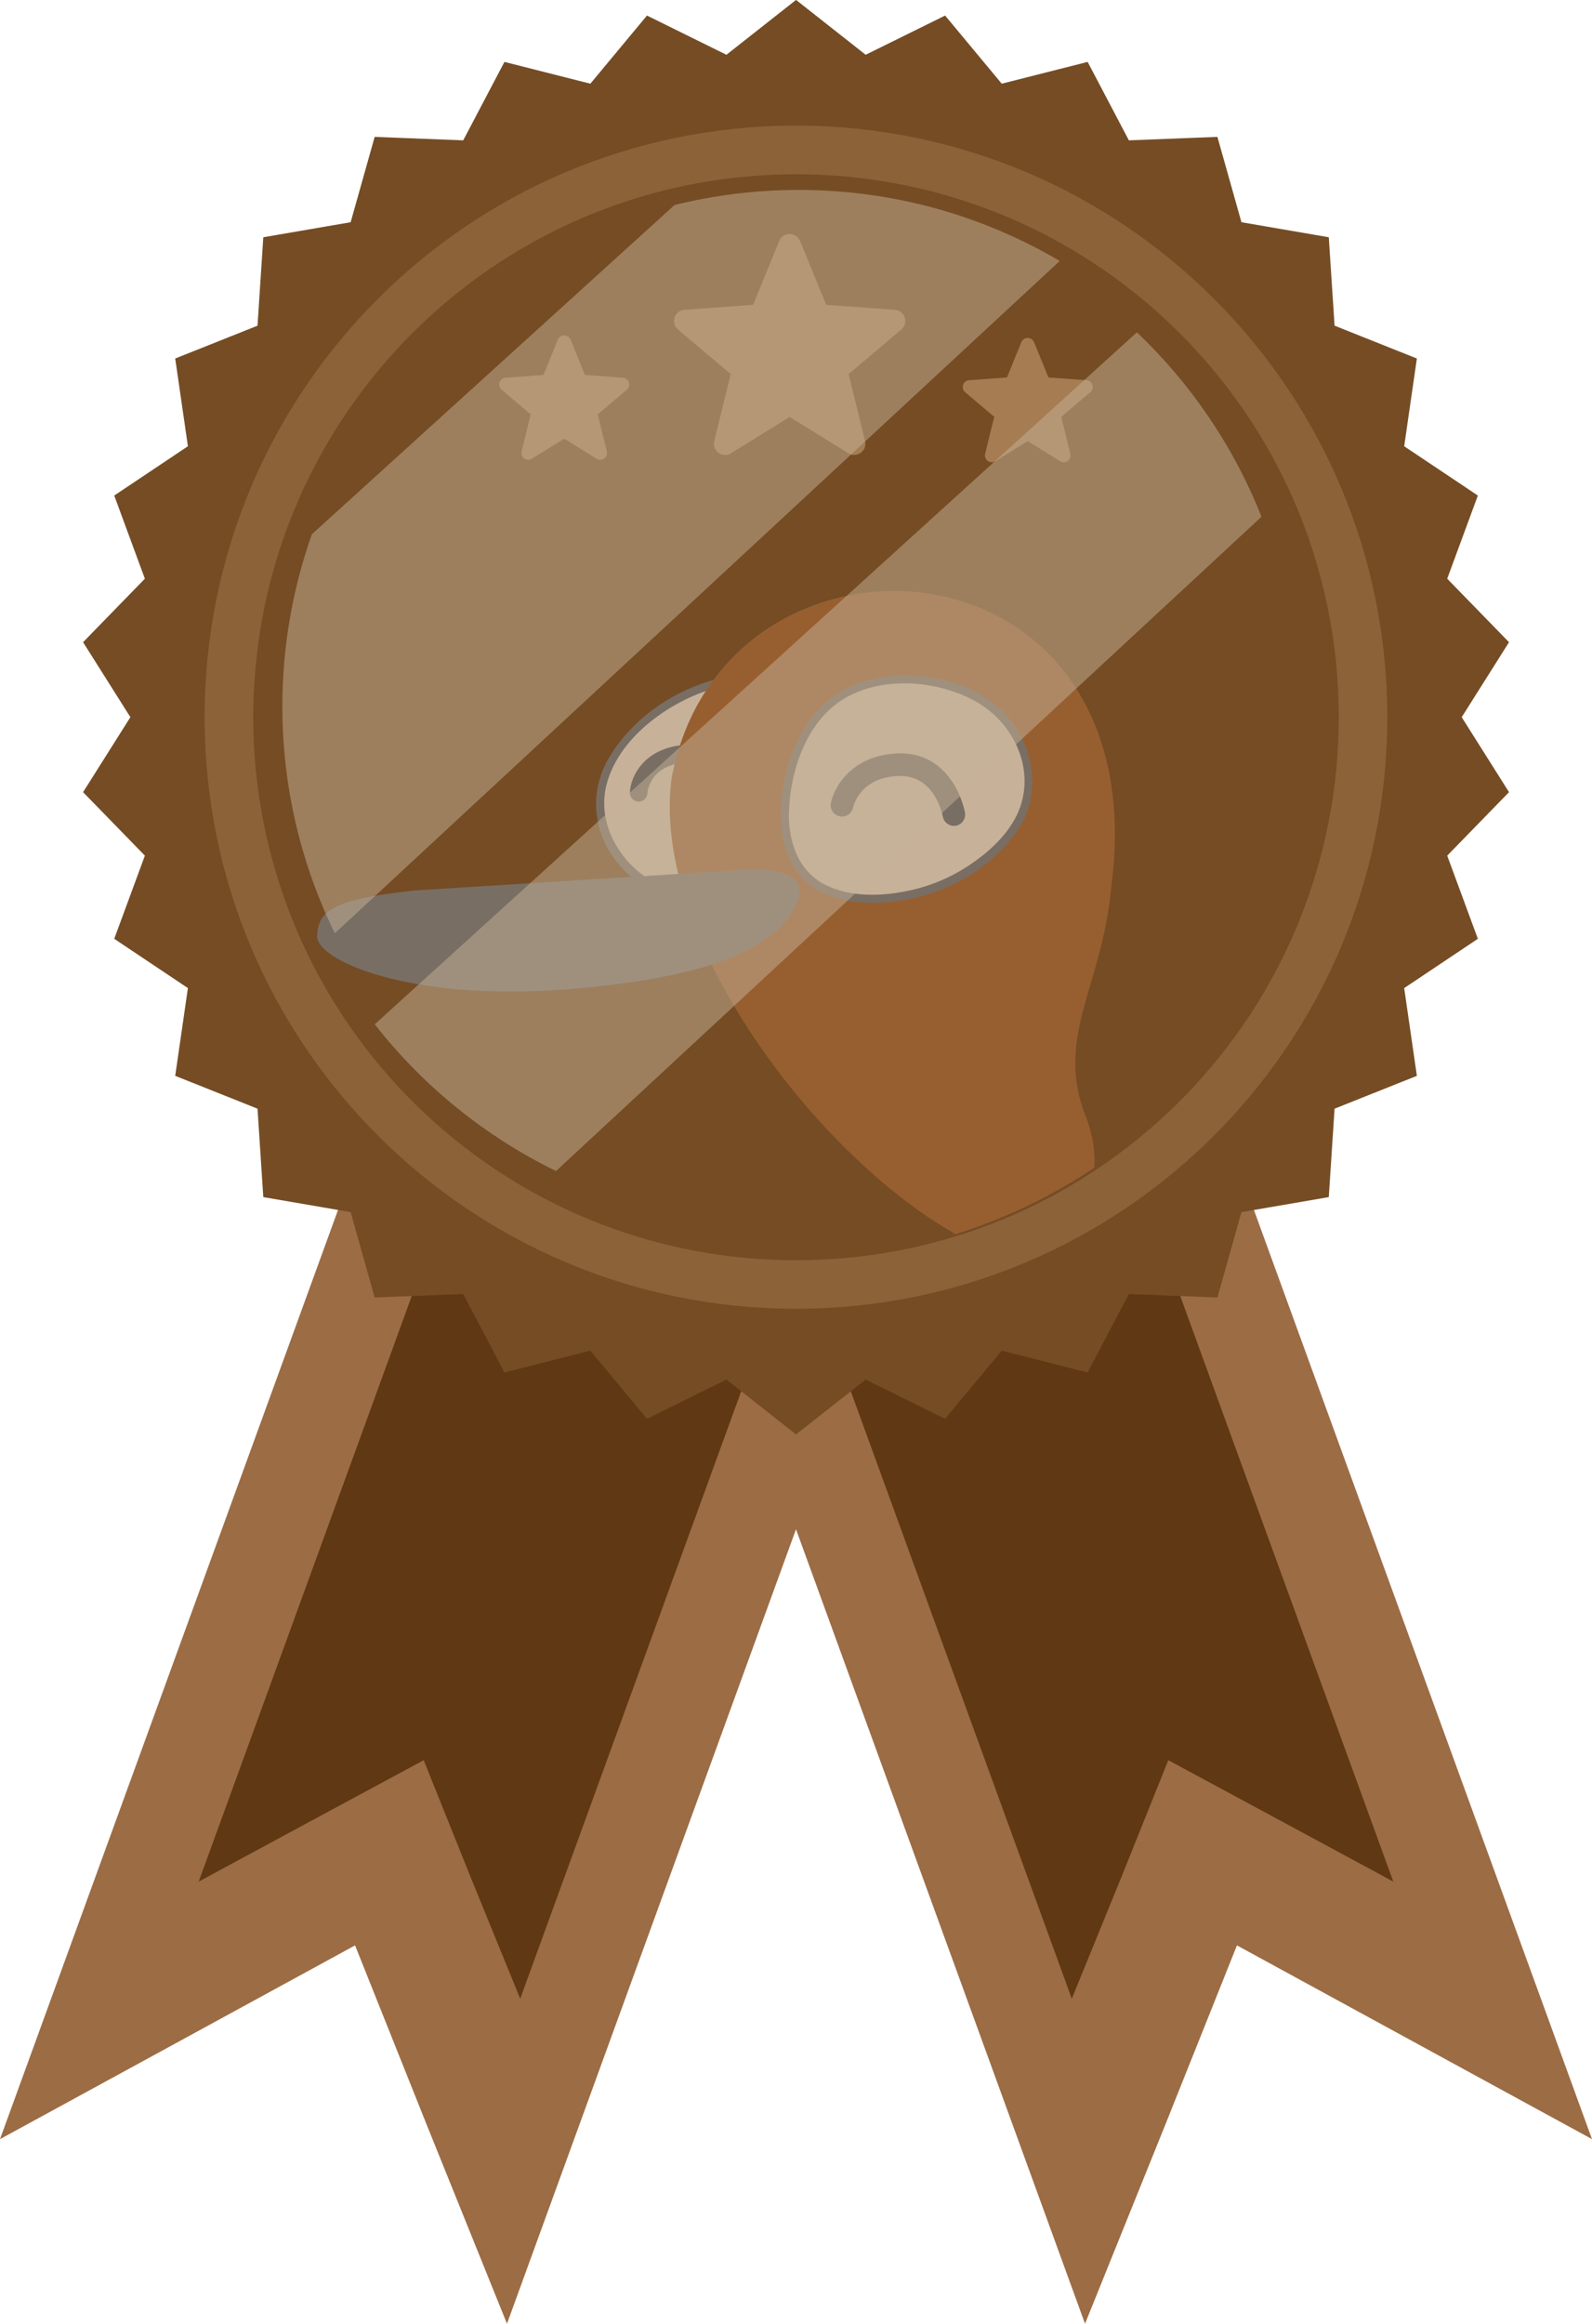 <?xml version="1.0" encoding="UTF-8"?>
<svg id="Capa_2" data-name="Capa 2" xmlns="http://www.w3.org/2000/svg" xmlns:xlink="http://www.w3.org/1999/xlink" viewBox="0 0 211.99 309.3">
  <defs>
    <clipPath id="clippath">
      <path d="m177.9,95.27c0,7.69-1.21,15.12-3.44,22.05-.02.07-.05.16-.07.23-9.38,29.02-36.62,50-68.77,50s-59.38-20.98-68.75-50c-1.14-3.53-2.04-7.18-2.62-10.92-.58-3.65-.9-7.39-.9-11.27,0-1.95.07-3.85.23-5.71.44-5.76,1.55-11.34,3.27-16.64,9.39-29.02,36.62-50,68.77-50s59.4,20.98,68.79,50c.05.14.09.28.12.42,2.19,6.9,3.37,14.24,3.37,21.84Z" style="fill: none;"/>
    </clipPath>
    <clipPath id="clippath-1">
      <path d="m89.4,103.76c6.71-37.05,65.17-33.82,58.53,14.7-1.29,13.15-7.47,19.6-3.35,30.17,4.13,10.57-3.61,20.37-12.12,18.05-18.63-6.75-45.99-39.23-43.06-62.92Z" style="fill: #975f30;"/>
    </clipPath>
  </defs>
  <g id="BG">
    <g>
      <g>
        <polygon points="88.11 154.41 144.48 309.3 155.14 282.89 164.71 258.94 187.22 271.22 211.99 284.73 155.61 129.84 88.11 154.41" style="fill: #9c6c44;"/>
        <polyline points="101.19 151.93 142.72 266.04 149.51 249.39 155.57 234.29 169.84 241.98 185.53 250.45 144 136.35" style="fill: #603813;"/>
      </g>
      <g>
        <polygon points="123.88 154.41 67.51 309.3 56.85 282.89 47.28 258.94 24.77 271.22 0 284.73 56.37 129.84 123.88 154.41" style="fill: #9c6c44;"/>
        <polyline points="110.8 151.93 69.27 266.04 62.48 249.39 56.42 234.29 42.15 241.98 26.46 250.45 67.99 136.35" style="fill: #603813;"/>
      </g>
      <circle cx="106" cy="95.56" r="84.07" transform="translate(-36.53 102.94) rotate(-45)" style="fill: #8c6239;"/>
      <g>
        <path d="m194.64,95.46l6.3-9.98-8.23-8.45,4.08-11.07-9.81-6.56,1.69-11.68-10.96-4.37-.77-11.77-11.63-2-3.2-11.36-11.79.46-5.49-10.44-11.44,2.9-7.54-9.07-10.58,5.22-9.27-7.3-9.27,7.3-10.58-5.22-7.54,9.07-11.44-2.9-5.49,10.44-11.79-.46-3.2,11.36-11.63,2-.77,11.77-10.96,4.37,1.69,11.68-9.81,6.56,4.08,11.07-8.23,8.45,6.3,9.98-6.3,9.98,8.23,8.45-4.08,11.07,9.81,6.56-1.69,11.68,10.96,4.37.77,11.77,11.63,2,3.2,11.36,11.79-.46,5.49,10.44,11.44-2.9,7.54,9.07,10.58-5.22,9.27,7.3,9.27-7.3,10.58,5.22,7.54-9.07,11.44,2.9,5.49-10.44,11.79.46,3.2-11.36,11.63-2,.77-11.77,10.96-4.37-1.69-11.68,9.81-6.56-4.08-11.07,8.23-8.45-6.3-9.98Zm-88.65,78.74c-43.49,0-78.74-35.25-78.74-78.74S62.51,16.72,105.99,16.72s78.74,35.25,78.74,78.74-35.25,78.74-78.74,78.74Z" style="fill: #754c24;"/>
        <path d="m178.27,95.46c0,7.69-1.21,15.12-3.44,22.05-.02.07-.05.16-.07.23-9.38,29.02-36.62,50-68.77,50s-59.38-20.98-68.75-50c-1.14-3.53-2.04-7.18-2.62-10.92-.58-3.65-.9-7.39-.9-11.27,0-1.95.07-3.85.23-5.71.44-5.76,1.55-11.34,3.27-16.64,9.39-29.02,36.62-50,68.77-50s59.4,20.98,68.79,50c.05.14.09.28.12.42,2.19,6.9,3.37,14.24,3.37,21.84Z" style="fill: #754c24;"/>
        <g>
          <path d="m106.54,32.07l3.47,8.5,9.16.67c1.33.1,1.87,1.76.85,2.62l-7.02,5.93,2.19,8.92c.32,1.29-1.09,2.32-2.23,1.62l-7.81-4.84-7.81,4.84c-1.13.7-2.54-.32-2.23-1.62l2.19-8.92-7.02-5.93c-1.02-.86-.48-2.52.85-2.62l9.16-.67,3.47-8.5c.5-1.23,2.25-1.23,2.75,0Z" style="fill: #a67c52;"/>
          <path d="m137.7,45.55l1.91,4.69,5.05.37c.81.06,1.14,1.08.52,1.6l-3.87,3.27,1.21,4.92c.19.79-.67,1.42-1.36.99l-4.31-2.67-4.31,2.67c-.69.43-1.56-.2-1.36-.99l1.21-4.92-3.87-3.27c-.62-.53-.29-1.54.52-1.6l5.05-.37,1.91-4.69c.31-.76,1.38-.76,1.69,0Z" style="fill: #a67c52;"/>
          <path d="m74.28,45.22l-1.91,4.69-5.05.37c-.81.06-1.14,1.08-.52,1.6l3.87,3.27-1.21,4.92c-.19.79.67,1.42,1.36.99l4.31-2.67,4.31,2.67c.69.43,1.56-.2,1.36-.99l-1.21-4.92,3.87-3.27c.62-.53.29-1.54-.52-1.6l-5.05-.37-1.91-4.69c-.31-.76-1.38-.76-1.69,0Z" style="fill: #a67c52;"/>
        </g>
      </g>
      <g style="clip-path: url(#clippath);">
        <g>
          <g>
            <path d="m111.7,99.99c-.33-2.96-1.5-5.96-3.85-7.79-2.39-1.86-5.64-2.23-8.65-1.94-6.1.59-11.91,3.68-15.85,8.38-1.38,1.65-2.55,3.52-3.11,5.59-1.41,5.29,1.72,11.18,6.57,13.71s12.76,2.91,18.48-.72c4.37-2.77,7.23-9.94,6.4-17.23Z" style="fill: #c7b299;"/>
            <path d="m112.26,99.99c-.4-3.2-1.6-6.41-4.28-8.38s-6.42-2.24-9.7-1.79c-6.84.93-13.6,4.99-17.16,10.99s-1.41,12.85,3.9,16.67c5.03,3.62,12.61,3.82,18.19,1.45,7.27-3.09,9.81-11.6,9.05-18.94-.07-.7-1.18-.71-1.11,0,.59,5.71-.81,13.1-5.87,16.59-4.71,3.24-11.46,3.55-16.71,1.54s-9.32-7.97-7.79-13.74c1.62-6.12,8.03-10.77,13.8-12.6,3.26-1.04,7.05-1.56,10.37-.48,3.85,1.26,5.73,4.88,6.2,8.69.09.7,1.19.71,1.11,0Z" style="fill: #796e64;"/>
          </g>
          <path d="m96.78,105.73c-.55.09-1.1-.22-1.29-.76-.06-.17-1.54-4.18-5.27-3.35-1.61.36-2.77,1.12-3.45,2.27-.51.88-.56,1.68-.56,1.68-.02.64-.55,1.15-1.2,1.13-.64-.02-1.15-.56-1.13-1.2.04-1.69,1.32-5.16,5.83-6.15,2.4-.53,4.55.16,6.23,2.01,1.2,1.32,1.72,2.79,1.75,2.85.21.61-.11,1.27-.71,1.49-.06.02-.13.04-.2.05Z" style="fill: #796e64;"/>
          <g>
            <path d="m89.4,103.76c6.71-37.05,65.17-33.82,58.53,14.7-1.29,13.15-7.47,19.6-3.35,30.17,4.13,10.57-3.61,20.37-12.12,18.05-18.63-6.75-45.99-39.23-43.06-62.92Z" style="fill: #975f30;"/>
            <g style="clip-path: url(#clippath-1);">
              <path d="m145.36,147.34l9.03,12.64-22.69,18.31-14.93-11.36s9.26-.5,17-7.98c7.74-7.48,11.6-11.6,11.6-11.6Z" style="fill: #975f30;"/>
            </g>
          </g>
          <g>
            <path d="m104.52,108.47c-.02,2.98.79,6.1,2.91,8.19,2.16,2.13,5.34,2.88,8.36,2.95,6.13.13,12.26-2.25,16.73-6.46,1.56-1.47,2.95-3.19,3.74-5.19,2.02-5.09-.39-11.31-4.91-14.39s-12.33-4.39-18.44-1.46c-4.67,2.24-8.35,9.02-8.39,16.36Z" style="fill: #c7b299;"/>
            <path d="m103.96,108.47c.02,3.28.92,6.77,3.5,8.98s6.21,2.81,9.54,2.71c6.97-.23,14.32-3.65,18.37-9.45,3.7-5.29,2.23-12.54-2.55-16.67s-12.68-5.2-18.62-3.07c-7.01,2.52-10.16,10.55-10.26,17.5-.01.71,1.09.71,1.11,0,.08-5.61,2.24-12.4,7.33-15.46s12.33-2.48,17.39.27,8.01,8.76,6.05,14.21c-1.13,3.13-3.79,5.65-6.48,7.49s-5.56,3.02-8.66,3.64c-3.48.7-7.55.79-10.79-.85-3.53-1.79-4.83-5.55-4.85-9.29,0-.71-1.11-.71-1.11,0Z" style="fill: #796e64;"/>
          </g>
          <path d="m55.17,118.53l43.07-2.7s10.14-1.14,7.91,4.23c-2.23,5.37-9.78,9.98-30.73,11.62-20.95,1.64-33.36-3.87-33.19-7.12s1.75-4.81,12.94-6.03Z" style="fill: #796e64;"/>
          <path d="m127.02,109.93c-.72,0-1.35-.52-1.48-1.25-.04-.23-1.08-5.65-6.01-5.39-2.13.11-3.77.84-4.87,2.16-.84,1.01-1.06,2.02-1.07,2.03-.16.82-.95,1.34-1.76,1.18-.82-.16-1.35-.95-1.19-1.77.42-2.15,2.78-6.29,8.73-6.6,3.17-.17,5.76,1.17,7.51,3.88,1.25,1.94,1.6,3.92,1.62,4,.14.82-.41,1.6-1.22,1.74-.09.02-.17.02-.26.02Z" style="fill: #796e64;"/>
        </g>
      </g>
      <path d="m141.11,34.74L44.59,124.22c-4.47-9.12-6.99-19.37-6.99-30.2,0-8.03,1.39-15.74,3.93-22.91l48.29-43.82c5.3-1.31,10.84-2.01,16.53-2.01,12.68,0,24.56,3.45,34.77,9.46Z" style="fill: #c7b299; opacity: .5;"/>
      <path d="m167.97,68.79l-93.93,87.08c-9.46-4.61-17.71-11.32-24.14-19.53l101.49-92.11c7.18,6.83,12.88,15.19,16.59,24.55Z" style="fill: #c7b299; opacity: .5;"/>
    </g>
  </g>
</svg>